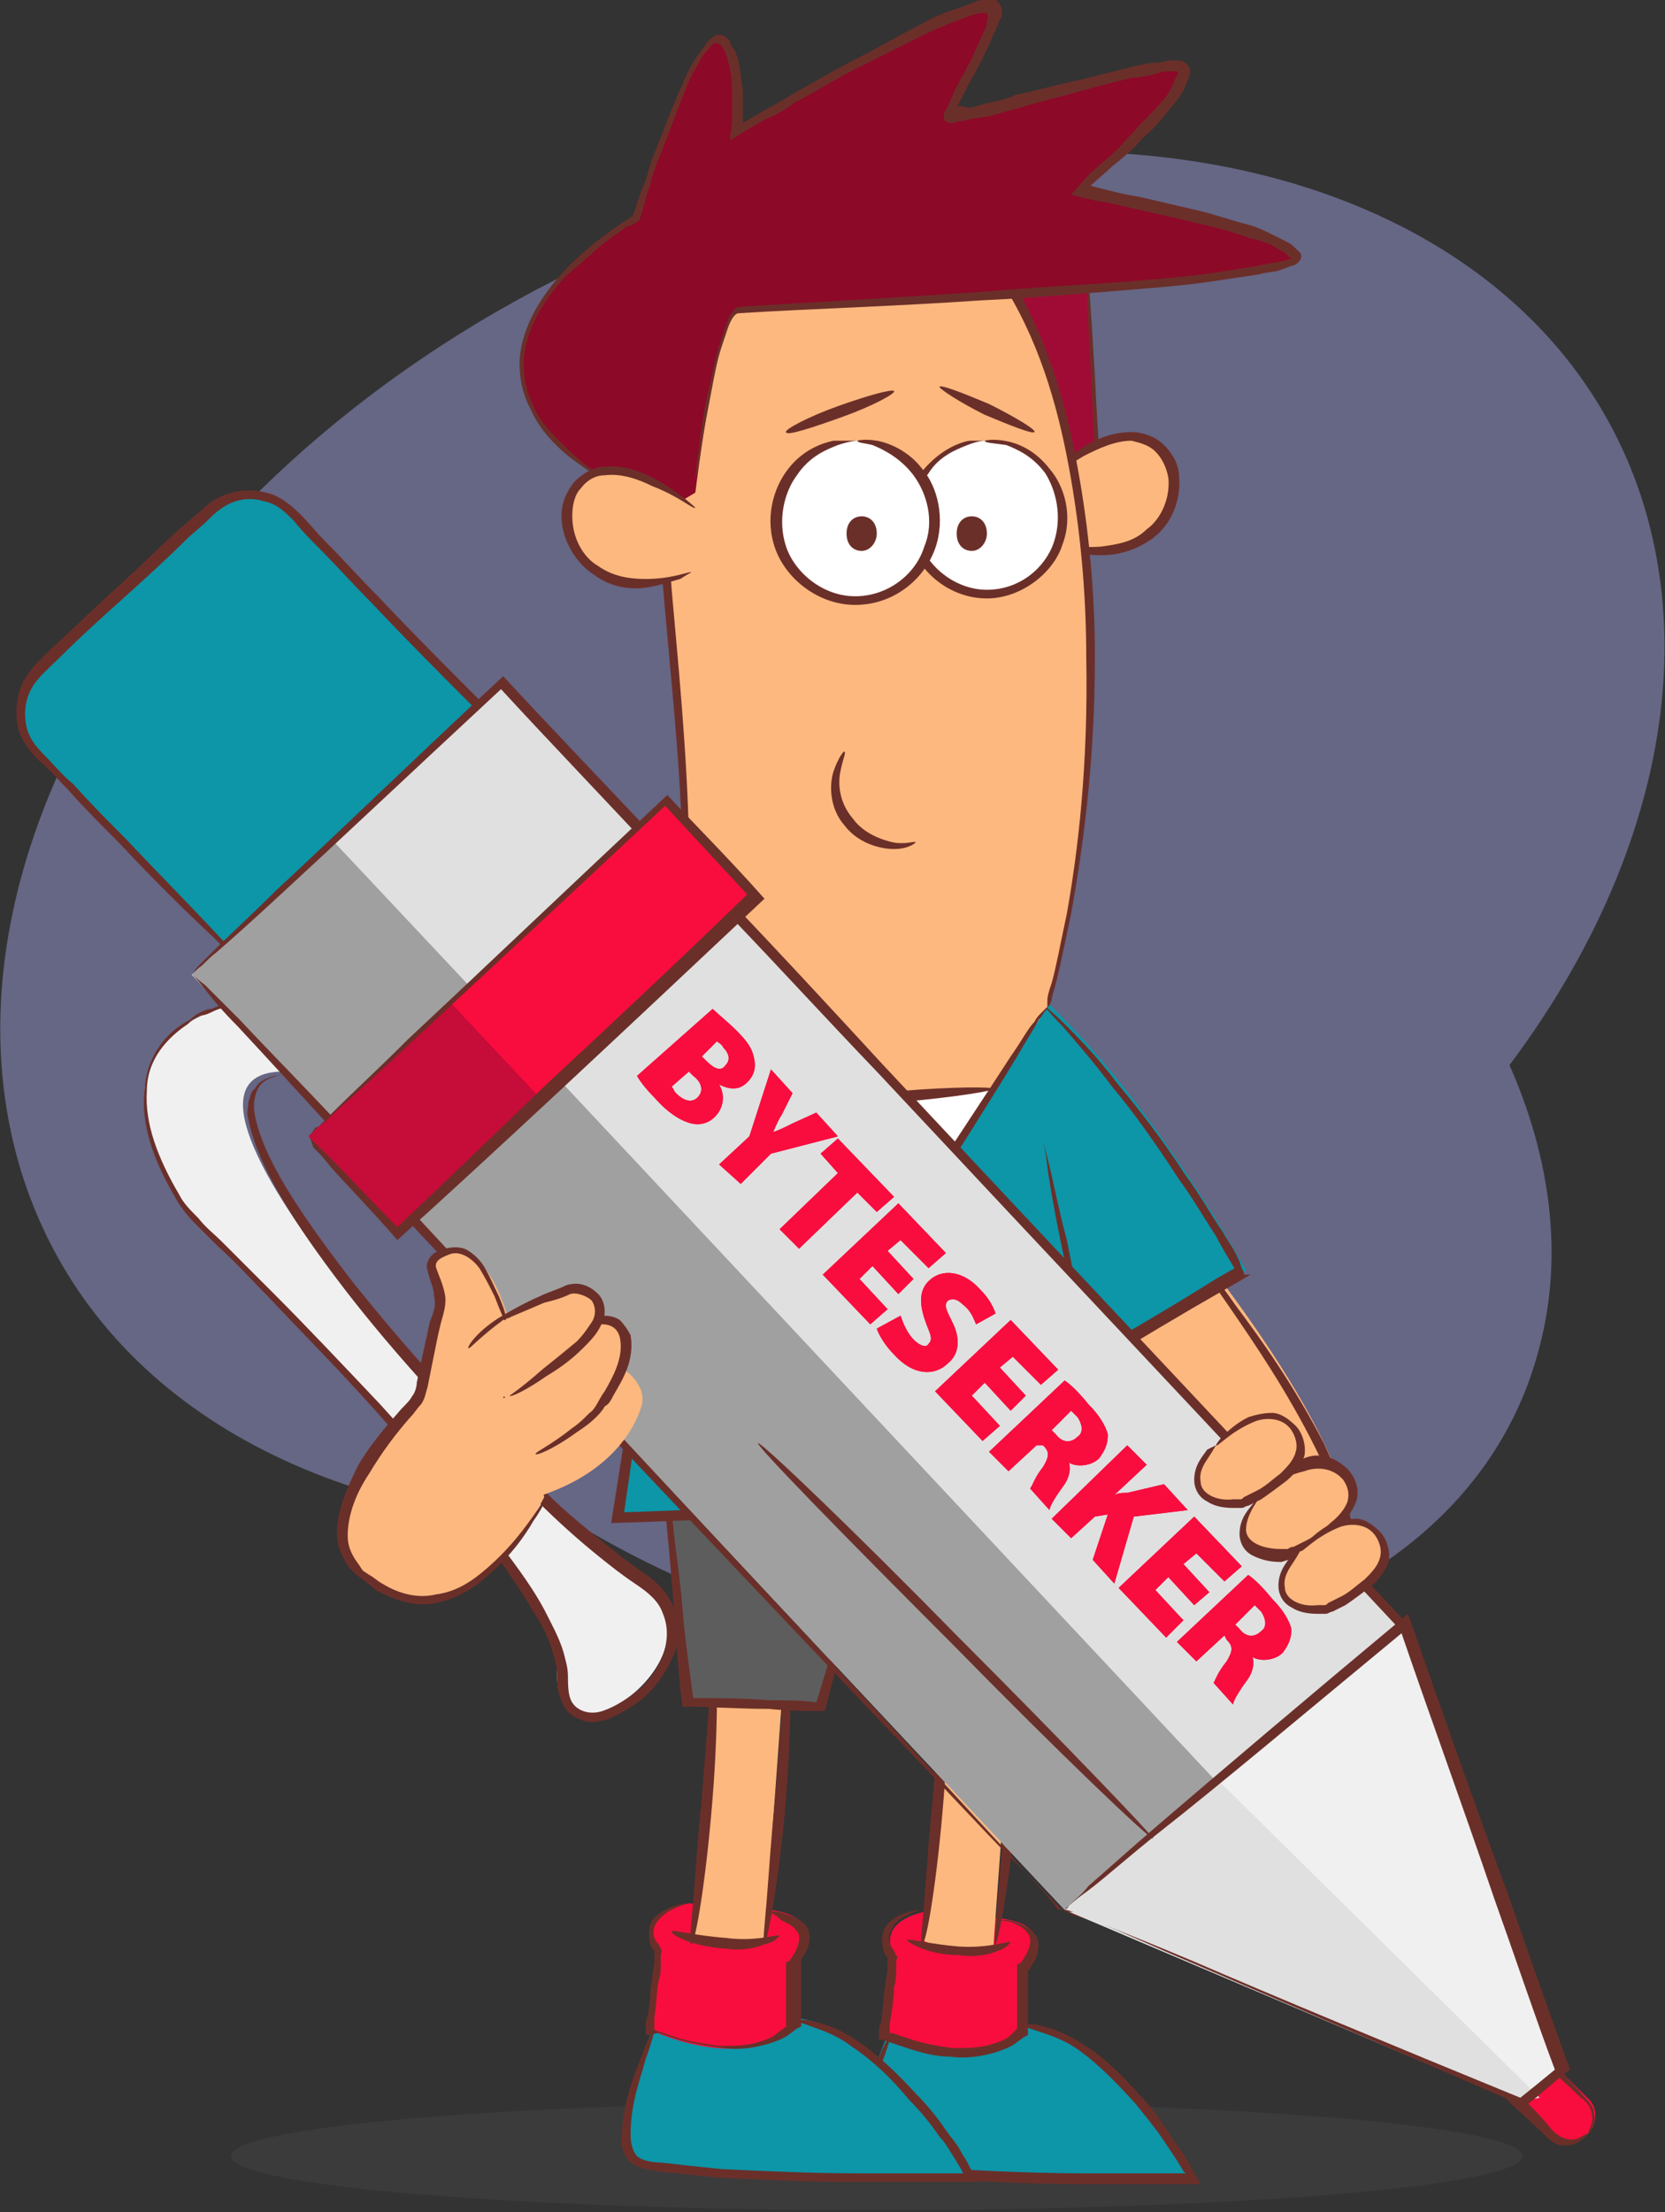 <svg version="1.1" id="Ñëîé_1" xmlns="http://www.w3.org/2000/svg" x="0" y="0" viewBox="0 0 77.1 102.4" xml:space="preserve"><rect x="0" y="0" width="77.1" height="102.4" fill="#333333" stroke="none"/><style>.st2{fill:#6b2f29}.st3{fill:#fcb87e}.st4{fill:#0c96a8}.st5{fill:#f90d3e}.st8{fill:#fff}.st10{fill:#e0e0e0}.st11{fill:#a0a0a0}.st12{fill:#f0f0f0}</style><path d="M70.5 99.8c0 1.4-13.4 2.5-29.9 2.5s-29.9-1.1-29.9-2.5 13.4-2.5 29.9-2.5 29.9 1.1 29.9 2.5z" opacity=".2" fill="#5d5d5d"/><path d="M76 23C71 7.8 50.1 2.5 29.5 11.2 8.8 19.9-3.9 39.3 1.1 54.6c3.3 10 13.3 15.6 25.7 16 2.7 1.6 5.6 3 8.8 4 16.6 5.4 32.6 0 35.7-12.3 1.1-4.2.5-8.7-1.4-13 6.3-8.4 8.8-18 6.1-26.3z" opacity=".4" fill="#b3b3ff"/><path class="st2" d="M51.7 60.6c.1-.1 1.3 1.4 2.3 3.4 1 2.1 1.3 3.9 1.2 3.9-.1 0-.6-1.7-1.6-3.7s-2-3.6-1.9-3.6z"/><path class="st3" d="M58.4 74.5s1.9 1 3.8-1.9c2.3-3.7-6.8-14.8-6.8-14.8l-4.1 1.8 7.1 14.9z"/><path class="st2" d="M58.4 74.5s.3.1.8.1 1.3-.3 1.9-.9c.3-.3.6-.8.9-1.2.2-.5.3-1 .2-1.6-.1-1.2-.6-2.5-1.3-3.9-1.3-2.6-2.8-4.8-3.9-6.4-1.1-1.6-1.8-2.6-1.8-2.6.1 0 .9.8 2 2.4 1.2 1.6 2.7 3.7 4.1 6.4.6 1.3 1.2 2.7 1.3 4 0 .7 0 1.3-.3 1.9-.3.5-.6.9-1 1.3-.7.7-1.6.9-2.2.9-.4-.2-.7-.4-.7-.4z"/><path class="st2" d="M56.4 75.2c0-.1.4.1 1 .1.6.1 1.4 0 2.1-.6.7-.6 1.1-1.3 1.3-1.9.2-.6.4-.9.5-.9.1 0 0 .4-.1 1-.2.6-.5 1.5-1.3 2.1-.8.7-1.8.7-2.5.6-.7-.1-1-.3-1-.4z"/><path class="st2" d="M55.1 67.5s-.3.2-.9.5c-.5.3-1.2.9-1.5 2-.1.5-.2 1.1-.2 1.8-.1.6.6 1.1 1.2 1 .3 0 .5-.2.6-.6 0-.2.1-.3.1-.5s0-.4.1-.7c.1-.2.2-.5.4-.6.1-.1.2-.1.3-.2.1 0 .1 0 .2-.1.1 0 .2 0 .3-.1.4.3.4.5.5.7.1.2.1.5.1.7 0 .5 0 1.1-.2 1.6-.1.3-.2.5-.4.7-.2.2-.5.4-.8.4h-.7c-.2.1-.3.2-.4.3-.2.3-.1.7.2.8.8.4 1.8.4 2.5.1.7-.3 1.2-.9 1.5-1.4.6-1 .7-1.7.8-1.7 0 0 0 .2-.1.5s-.2.8-.5 1.3-.7 1.2-1.5 1.6c-.8.4-1.9.4-2.9 0-.3-.1-.5-.3-.6-.6-.1-.3 0-.6.1-.8.1-.2.4-.4.6-.5.1-.1.3-.1.4-.1h.3c.3 0 .6-.4.7-.8.1-.4.2-.9.2-1.4 0-.2-.1-.4-.1-.6 0-.2-.2-.4-.2-.3h-.1c-.1 0-.1.1-.2.1.2.3.1.4.1.5-.1.2-.1.3-.1.5s0 .4-.1.7c-.1.4-.6.8-1 .9-.5.1-.9-.1-1.2-.4-.3-.3-.5-.7-.5-1.1 0-.7.1-1.3.3-1.9.3-1.2 1.2-1.8 1.8-2.1.6-.2.9-.2.9-.2z"/><path class="st4" d="M45.6 54.3l5.2 8.6 6.9-4.1s-4.1-7.5-9.1-12.3l-5.1 5.2 2.1 2.6z"/><path class="st2" d="M45.6 54.3s.2.2.4.6c.3.4.6 1 1.1 1.7.9 1.5 2.2 3.5 3.7 5.9 1.7-1 3.6-2.1 5.5-3.3l.7-.4.2-.1s0 .1-.1-.1c-.3-.5-.6-1-.8-1.4-.6-.9-1.1-1.8-1.7-2.6-1.1-1.7-2.1-3.1-3.1-4.3-.9-1.2-1.7-2.1-2.3-2.8-.6-.6-.9-1-.9-1s.4.3 1 .9c.6.6 1.5 1.5 2.4 2.7 1 1.2 2.1 2.6 3.2 4.3.6.8 1.1 1.7 1.7 2.6.3.5.6.9.8 1.4l.1.3.1.2v.1h.3l-.5.3-.7.4c-2.1 1.2-4.1 2.4-5.9 3.5-.8-1.3-1.5-2.6-2.2-3.7-.6-1.1-1.2-2-1.6-2.7-.4-.8-.8-1.4-1-1.8-.3-.4-.5-.6-.4-.7z"/><path class="st4" d="M41.1 94.2s-2.1 4.8-.9 5.7c1.2.9 15 .8 15 .8s-4-7.2-8.1-7l-6 .5z"/><path class="st2" d="M47.1 93.7h.8c.5.1 1.3.3 2.2.9.9.5 1.8 1.4 2.7 2.4.5.5.9 1.1 1.3 1.7.2.3.4.6.7 1l.3.5.2.4.3.5h-5.3c-2.2 0-4.4-.1-6.3-.2-1-.1-1.9-.2-2.7-.3-.4-.1-.9-.1-1.3-.5-.3-.4-.3-.8-.3-1.2.1-1.5.6-2.6.9-3.4.3-.8.5-1.2.6-1.1 0 0-.1.4-.4 1.2-.2.8-.7 1.9-.7 3.3 0 .3.1.7.3.9.2.2.6.3 1 .3.8.1 1.7.2 2.7.3 1.9.1 4 .2 6.3.2h4.5l-.1-.1-.3-.5-.6-.9c-.4-.6-.9-1.2-1.3-1.7-.9-1-1.7-1.8-2.5-2.4-.8-.6-1.5-.8-2.1-1l-.9-.3z"/><path class="st5" d="M42.8 88.5s-2.4.4-1.3 2.2l-.4 3.5s4.1 2 6.4-.2v-3c1.6-2-1.2-2.2-1.2-2.2l-3.5-.3z"/><path class="st3" d="M43.7 78.9l-1 10.9s1.8 1 3.3.3l.8-11-3.1-.2z"/><path class="st2" d="M46.3 88.9s.3-.1.8.1c.2.1.6.2.8.5.3.3.2.9 0 1.3-.1.1-.1.2-.2.3 0 .1-.1.1-.1.1v3l-.2.1-.4.3c-.3.2-.6.3-.9.4-.7.2-1.4.3-2.1.2-.7 0-1.4-.2-2-.4l-.9-.3-.3-.1h-.1v-.3c0-.2 0-.3.1-.5.1-.6.1-1.2.2-1.7 0-.3.1-.5.1-.8v-.5l-.1-.1c-.2-.4-.2-1 0-1.3.2-.3.5-.5.8-.6.5-.2.8-.2.8-.2s-.3.1-.7.3c-.2.1-.5.3-.6.6-.2.3-.2.6.1 1l.1.2c.1.1 0 .2 0 .3v.4c0 .2 0 .5-.1.8 0 .5-.1 1.1-.2 1.7v.4h.1l.9.3c.6.2 1.2.3 1.9.4.7 0 1.3 0 1.9-.2.3-.1.6-.2.8-.4l.3-.3V91c0-.1 0-.1.1-.1l.1-.1c.1-.1.1-.2.2-.3.2-.4.3-.7.1-1-.2-.3-.5-.4-.7-.5-.3-.1-.6-.1-.6-.1z"/><path class="st2" d="M42.7 90c-.1 0 0-.8.1-2s.2-2.9.4-4.8c.3-3.7.5-6.8.6-6.8.1 0 .2 3.1-.1 6.8-.3 3.8-.8 6.8-1 6.8zm3.4 0c-.1 0 0-.8.1-2s.2-2.9.4-4.8c.3-3.7.5-6.8.6-6.8.1 0 .2 3.1-.1 6.8-.3 3.8-.9 6.8-1 6.8z"/><path class="st2" d="M46.8 89.9s-.2.3-.6.4c-.4.2-1.1.3-1.8.2-1.4 0-2.4-.6-2.4-.7 0-.1 1.1.2 2.4.3 1.4.1 2.4-.3 2.4-.2z"/><path class="st4" d="M30.2 94s-2.2 4.9-.9 5.9c1.3 1 15.6.8 15.6.8s-4.2-7.4-8.5-7.3l-6.2.6z"/><path class="st2" d="M36.4 93.5h.9c.6.1 1.4.3 2.3.9.9.6 1.8 1.4 2.8 2.5.5.5 1 1.1 1.4 1.7.2.3.5.6.7 1 .1.2.2.3.3.5l.2.4.3.5h-5.5c-2.3 0-4.5-.1-6.5-.2-1-.1-2-.2-2.9-.3-.4-.1-.9-.1-1.3-.5-.3-.4-.4-.9-.3-1.3.1-1.6.6-2.7.9-3.5.3-.8.5-1.2.6-1.2 0 0-.1.5-.4 1.3-.2.8-.7 2-.7 3.5 0 .4.1.8.3 1 .2.2.7.3 1.1.3.9.1 1.8.2 2.8.3 2 .1 4.2.2 6.5.2h4.7l-.1-.2-.3-.5c-.2-.3-.4-.7-.7-1-.4-.6-.9-1.2-1.4-1.7-.9-1.1-1.8-1.9-2.7-2.5-.8-.6-1.6-.8-2.1-1-.6-.2-.9-.2-.9-.2z"/><path class="st5" d="M31.9 88.1s-2.5.5-1.4 2.2l-.3 3.7s4.2 2 6.6-.2v-3.1c1.7-2.1-1.2-2.3-1.2-2.3l-3.7-.3z"/><path class="st3" d="M33.1 78.6l-1 10.9s1.8 1 3.3.3l.8-11-3.1-.2z"/><path class="st2" d="M35.6 88.5s.3-.1.8.1c.3.1.6.2.9.5.3.4.2.9 0 1.3-.1.1-.1.2-.2.3v3.1l-.2.1-.4.3c-.3.2-.6.3-.9.4-.7.2-1.4.3-2.1.2-.7-.1-1.4-.2-2.1-.4l-.9-.3-.5.1s-.1 0-.1-.1v-.3c0-.2 0-.3.1-.5.1-.6.1-1.2.2-1.7 0-.3.1-.5.1-.8v-.5l-.1-.1c-.2-.4-.2-1 0-1.3.2-.3.6-.5.8-.6.5-.2.8-.2.8-.2s-.3.1-.7.3c-.2.1-.5.3-.7.6-.2.3-.2.7.1 1l.1.2c.1.1 0 .2 0 .3v.4c0 .3 0 .5-.1.8-.1.5-.1 1.1-.2 1.7v.5s-.1 0 .1.1l.9.3c.6.2 1.3.3 2 .4.7 0 1.3 0 1.9-.2.3-.1.6-.2.8-.4l.4-.3v-2.9c0-.1 0-.1.1-.1l.1-.1c.1-.1.1-.2.2-.3.2-.4.3-.8.1-1-.2-.3-.5-.4-.7-.5-.3-.3-.6-.4-.6-.4z"/><path class="st2" d="M32 90c-.1 0 0-.8.1-2s.2-2.9.4-4.8c.3-3.7.5-6.8.6-6.8.1 0 .2 3.1-.1 6.8-.3 3.8-.8 6.8-1 6.8zm3.4 0c-.1 0 0-.8.1-2s.2-2.9.4-4.8c.3-3.7.5-6.8.6-6.8.1 0 .2 3.1-.1 6.8-.3 3.8-.9 6.8-1 6.8z"/><path class="st2" d="M36.1 89.6s-.2.3-.7.4c-.5.2-1.1.3-1.8.2-1.5-.1-2.5-.6-2.5-.8 0-.1 1.1.2 2.5.3 1.4.2 2.5-.2 2.5-.1zm13.6-21.3c.1 0 0 1.2-.2 3.1-.1.9-.2 2.1-.3 3.3-.1 1.3-.2 2.8-.4 4.3h-.6c-2.1.1-4 .2-5.7.2v-2.5c0-.7 0-1.2.1-1.7 0-1 .1-1.5.1-1.5s.1.5.1 1.5c0 .9.1 2.2.1 3.7 1.5-.1 3.3-.2 5.2-.3h.2c.2-1.4.3-2.7.4-3.9.2-1.3.3-2.4.4-3.3.4-1.8.5-2.9.6-2.9z"/><path fill="#5d5d5d" d="M30.7 67.7l1.1 11.1 6.2.1 1.5-5.3 6.9-1z"/><path class="st2" d="M46.4 72.6s-.7.2-1.9.4-2.8.5-4.8.8c-.5 1.6-1 3.4-1.5 5.4-.8 0-1.7 0-2.6-.1-1.4 0-2.7-.1-4-.1-.2-1.7-.3-3.2-.4-4.6-.1-1.3-.2-2.5-.3-3.5-.1-1-.1-1.8-.2-2.3v-.8s.1.3.2.8.2 1.3.3 2.3c.1 1 .3 2.2.4 3.5.1 1.3.3 2.7.5 4.2 1.1 0 2.3 0 3.5.1.8 0 1.5 0 2.2.1.6-1.9 1.1-3.7 1.6-5.2 1.1-.1 2.1-.3 2.9-.4.8-.1 1.6-.2 2.2-.3 1.2-.3 1.9-.3 1.9-.3z"/><path class="st4" d="M48.4 52.7l3.3 16.6-23.1.9 2.8-18.8z"/><path class="st2" d="M31.4 51.4v.4c0 .2-.1.6-.1 1-.1.9-.3 2.2-.5 3.9-.5 3.3-1.1 7.9-1.9 13.3 3.2-.1 6.6-.3 10.2-.4 4.4-.2 8.6-.3 12.3-.5-.9-4.8-1.7-8.9-2.3-11.7-.3-1.5-.5-2.6-.6-3.4-.1-.8-.2-1.2-.2-1.2l.3 1.2c.2.8.4 1.9.8 3.4.6 3 1.5 7.2 2.6 12.2-3.9.2-8.3.3-12.9.5-3.8.1-7.4.3-10.8.4.9-5.6 1.6-10.4 2.1-13.8.3-1.7.5-3 .6-3.9.1-.4.1-.8.2-1 .2-.3.2-.4.2-.4z"/><path class="st2" d="M31 46.9s-.3.4-.9 1c-.6.6-1.4 1.5-2.4 2.7-1 1.2-2.1 2.6-3.2 4.2-.6.8-1.2 1.7-1.8 2.6-.3.5-.6.9-.9 1.4-.3 0 .5.4 1 .6 2 1.2 3.8 2.3 5.5 3.3 1.5-2.4 2.8-4.5 3.7-5.9.5-.7.9-1.3 1.1-1.7.3-.4.4-.6.4-.6s-.1.2-.3.7c-.2.4-.6 1-1 1.8s-1 1.7-1.6 2.7c-.7 1.1-1.4 2.3-2.2 3.7-1.8-1.1-3.8-2.2-5.9-3.5l-.7-.4-.4-.5-.2-.1s.1-.1.1-.2l.2-.3c.3-.5.6-.9.9-1.4.6-.9 1.2-1.8 1.8-2.6 1.2-1.6 2.3-3 3.3-4.1 1-1.1 1.9-2 2.5-2.6.6-.5 1-.8 1-.8z"/><path fill="#a00b36" d="M50.1 8.6l.8 14.6L48 23 42.8 9.8z"/><path class="st2" d="M50.1 8.6s-.2.1-.5.1c-.3.1-.8.2-1.4.3-1.2.2-2.9.6-5 1 1.2 3 2.8 6.9 4.5 11.1.2.6.5 1.2.7 1.7.9.1 1.7.1 2.4.2-.2-4.1-.4-7.7-.5-10.2 0-1.3-.1-2.4-.1-3.1-.1-.7-.1-1.1-.1-1.1s.1.4.1 1.1c.1.7.1 1.8.2 3.1s.2 2.9.3 4.6c.1 1.9.2 3.9.4 6.1-1.1-.1-2.1-.2-3.3-.2-.2-.6-.5-1.3-.8-2-1.7-4.4-3.3-8.4-4.5-11.6 2.3-.4 4.2-.7 5.5-.9.6-.1 1.1-.2 1.5-.2.4 0 .6-.1.6 0z"/><path class="st3" d="M48.4 22.3c7.3-6.8 8.5 5.2.4 2.9l-.4-2.9z"/><path class="st2" d="M48.8 25.2c0-.1.9.2 2.2.1.7-.1 1.5-.2 2.1-.8.7-.5 1.1-1.5 1-2.4-.1-.5-.3-.9-.6-1.2-.3-.3-.7-.4-1.1-.5-.8 0-1.6.4-2.2.7-1.2.7-1.8 1.3-1.9 1.2 0 0 .5-.7 1.7-1.5.6-.4 1.4-.8 2.4-.8.5 0 1.1.2 1.5.6.4.4.7.9.7 1.5.1 1.1-.4 2.2-1.2 2.8-.8.6-1.7.8-2.4.8s-1.3-.1-1.6-.2l-.6-.3z"/><path class="st3" d="M48.5 46.6c4.5-15.8 2-41.8-12.1-37.7-11 3.2-2.6 23.8-5.1 38.1l11.8 8.1 5.4-8.5z"/><path class="st8" d="M41 50.5l5-.1-2 3.3z"/><path class="st2" d="M48.5 46.6s0 .1-.1.2-.1.2-.3.4c-.2.4-.6 1-1 1.7-.9 1.5-2.3 3.7-4 6.4-2.1-1.4-4.6-3.1-7.3-5-1.4-.9-2.8-1.9-4.3-2.9l-.3-.2s-.1 0-.1-.1v-.4l.1-.7c.1-.4.1-.9.2-1.4.1-.9.1-1.9.2-2.8.1-3.9-.3-8-.7-12.4-.2-2.2-.4-4.4-.5-6.7-.1-2.3-.1-4.6.3-7 .3-1.9 1-3.8 2.4-5.2.7-.7 1.5-1.2 2.4-1.6.4-.2.9-.3 1.3-.4.5-.1.9-.2 1.4-.2 1.8-.2 3.8.1 5.3 1.1s2.7 2.3 3.5 3.8c1.7 2.9 2.5 6.1 3 9 .5 2.9.7 5.7.7 8.2 0 5.1-.6 9.1-1.1 11.9-.3 1.4-.5 2.4-.7 3.2-.1.4-.2.6-.2.8-.1.2-.1.3-.2.3v-.3c0-.2.1-.5.2-.8.2-.7.4-1.8.7-3.2.5-2.8 1-6.8.9-11.9 0-2.5-.2-5.3-.7-8.2-.5-2.9-1.3-6-3-8.8-.8-1.4-1.9-2.7-3.4-3.6-1.4-.9-3.2-1.2-5-1-.4 0-.9.1-1.3.2s-.9.3-1.3.4c-.8.4-1.6.8-2.2 1.5-1.3 1.3-1.9 3.1-2.3 5-.4 2.3-.4 4.6-.3 6.9.1 2.3.3 4.5.5 6.7.4 4.4.7 8.5.6 12.4 0 1-.1 1.9-.2 2.9-.1.5-.1.9-.2 1.4l-.1.7v.1l.2.2c1.5 1 2.9 2 4.2 2.9 2.6 1.8 5 3.5 7 4.9 1.7-2.6 3.1-4.7 4-6.1.5-.7.8-1.3 1.1-1.6.1-.2.2-.3.3-.4l.3-.3z"/><path d="M30.7 23.7c-13.8-6.3-1.3-13.6-1.3-13.6s2.8-9.3 4-8.3c1.1 1 .7 4.3.7 4.3S44.7-.3 46 .2c.8.4-2 4.5-2 5 0 .6 10.3-2.9 10.8-2.2.6 1-4.8 5.8-4.8 5.8s9.4 1.8 10.1 3.1c.7 1.3-25.8 2.4-25.8 2.4-1.1 0-2.1 8.5-2.1 8.5l-1.5.9z" fill="#8c0928"/><path class="st2" d="M32.2 22.8v-.6c0-.4.1-1 .2-1.7.1-.8.2-1.7.5-2.8.1-.5.2-1.1.4-1.7l.3-.9c.1-.2.1-.3.2-.5.1-.1.2-.4.5-.4 3.1-.2 6.9-.4 11.3-.7 2.2-.2 4.5-.3 7-.5 1.2-.1 2.5-.2 3.8-.4.6-.1 1.3-.2 1.9-.3.3-.1.6-.1 1-.2.2 0 .3-.1.4-.1h.1l-.1-.1-.2-.2c-.2-.1-.4-.2-.5-.3-.4-.2-.8-.3-1.2-.4-.8-.3-1.6-.5-2.5-.7-.8-.2-1.7-.4-2.6-.6-.4-.1-.9-.2-1.3-.3-.6-.1-1.2-.2-1.8-.4l.9-1 .7-.6c.5-.4.9-.9 1.3-1.3.4-.5.9-.9 1.3-1.4.2-.2.4-.5.5-.8.1-.1.1-.3.2-.4.1-.1 0-.3 0-.2h-.3c-.2 0-.4 0-.6.1-.4.1-.8.2-1.2.2-.8.2-1.6.4-2.3.6-1 .3-2 .5-2.9.8-.5.1-1 .3-1.5.4l-.7.1-.4.1c-.2 0-.2 0-.5.1-.2 0-.4-.1-.4-.3 0-.1 0-.2.1-.3l.1-.2c.1-.2.2-.5.3-.7.2-.4.5-.9.7-1.3.2-.4.4-.9.6-1.3.1-.2.2-.4.2-.6.1-.2 0-.4 0-.4-.1 0-.4 0-.7.1-.3.1-.5.2-.8.3-.5.2-1 .4-1.6.7l-3 1.5c-1 .5-1.9 1.1-2.9 1.6-.2.2-.7.5-1.2.7-.6.3-1.2.7-1.7 1 0-.3.1-.6.1-.9V4.2c0-.6-.1-1.2-.3-1.7 0-.1-.1-.2-.2-.4l-.2-.1h-.1c-.1 0-.3.3-.5.5-.3.5-.6 1-.8 1.5-.4 1-.8 2.1-1.2 3.1-.2.5-.4 1-.5 1.5-.2.5-.3 1.1-.5 1.6l-.3.2-.3.1-.4.3c-.3.2-.6.4-.8.6-.5.4-1 .9-1.5 1.3-.9.9-1.6 2-1.9 3.1-.3 1.1-.1 2.2.3 3 .4.9 1.1 1.5 1.7 2.1 1.2 1.1 2.3 1.7 3.1 2.1.4.2.7.3.9.4.2.1.3.2.3.2s-.1 0-.3-.1c-.2-.1-.5-.2-.9-.4-.8-.4-1.9-1-3.2-2-.6-.5-1.3-1.2-1.7-2.1-.5-.9-.7-2.1-.4-3.2.6-2.3 2.7-4.3 5.1-5.8.2-.5.3-1 .5-1.4.2-.5.3-1 .5-1.5.4-1 .8-2.1 1.3-3.2.2-.5.5-1.1.9-1.6.1-.1.2-.3.3-.4.1-.1.3-.3.5-.3.1 0 .3.1.3.1l.2.2c0 .1.1.3.2.4.3.6.3 1.3.4 1.9v1.5c.8-.5 1.6-.9 2.4-1.4.9-.5 1.9-1.1 2.9-1.6s2-1.1 3-1.6c.5-.3 1-.5 1.6-.7.3-.1.6-.2.8-.3.3-.1.6-.2 1-.1.2.1.3.4.3.5 0 .2 0 .3-.1.4-.1.3-.2.5-.3.7-.2.5-.4.9-.6 1.3-.2.4-.5.9-.7 1.3l-.3.6-.1.1h.2l.4.1.7-.2c.5-.1 1-.2 1.4-.4 1-.2 2-.5 3-.7l2.4-.6c.4-.1.8-.2 1.2-.2.2 0 .4-.1.6-.1h.3c.1 0 .3 0 .5.2.2.3.1.5 0 .7-.1.2-.1.3-.2.5-.2.3-.4.6-.6.8-.4.5-.8 1-1.3 1.4-.4.5-.9.9-1.4 1.3-.3.3-.7.6-1 .9.8.2 1.5.4 2.2.5.9.2 1.7.4 2.6.6.9.2 1.7.5 2.5.7.4.1.8.3 1.2.5l.6.3c.2.1.3.2.6.5.2.3-.2.6-.4.6-.2.1-.3.1-.5.2-.3.1-.7.1-1 .2-.7.1-1.3.2-2 .3-1.3.2-2.6.3-3.8.4-2.5.2-4.8.4-7 .5-4.4.3-8.2.4-11.3.6-.2 0-.4.4-.5.7l-.3.9c-.2.6-.3 1.2-.4 1.7-.2 1.1-.4 2-.5 2.7-.1.8-.2 1.3-.3 1.7v.6z"/><path class="st3" d="M32.2 23.6c-8-6.1-7.9 6-.2 2.9l.2-2.9z"/><path class="st2" d="M32 26.5s-.2.1-.5.3c-.4.1-.9.3-1.6.4-.7.1-1.6 0-2.4-.6-.8-.5-1.5-1.6-1.5-2.7 0-.6.2-1.1.6-1.6.4-.4.9-.7 1.4-.7 1-.1 1.8.3 2.4.6 1.2.7 1.8 1.3 1.8 1.3-.1.1-.7-.5-2-1-.6-.3-1.4-.6-2.2-.5-.4 0-.8.2-1.1.6-.3.3-.4.8-.4 1.3 0 1 .5 1.9 1.2 2.3.7.5 1.5.6 2.2.6 1.3 0 2.1-.4 2.1-.3zM42.4 39s-.3.3-1 .3-1.7-.3-2.3-1.1c-.7-.8-.7-1.9-.5-2.5.2-.6.5-1 .5-.9.1 0-.1.4-.2 1s0 1.4.6 2.1c.5.7 1.4 1 1.9 1.1.6.1 1-.1 1 0zM46 50.4c0 .1-1.9.4-4.2.6-2.3.2-4.2.2-4.3.1 0-.1 1.9-.4 4.2-.6 2.4-.2 4.3-.2 4.3-.1z"/><path class="st8" d="M45.6 20.4c-2 0-3.5 1.6-3.5 3.5 0 2 1.6 3.5 3.5 3.5 2 0 3.5-1.6 3.5-3.5s-1.6-3.5-3.5-3.5z"/><path class="st2" d="M45.6 20.4s.3-.1.9 0c.6.1 1.4.4 2.1 1.3.7.8 1.1 2.2.6 3.5-.4 1.3-1.9 2.5-3.5 2.5-1.7 0-3.1-1.2-3.5-2.5-.5-1.4-.1-2.7.6-3.5.7-.8 1.5-1.2 2.1-1.3h.7s-.3 0-.8.2-1.3.5-1.8 1.3c-.6.8-.9 2-.4 3.2.4 1.2 1.7 2.2 3.1 2.2 1.5 0 2.7-1 3.1-2.2.4-1.2.1-2.4-.4-3.2-.6-.8-1.3-1.1-1.8-1.3-.7-.1-1-.1-1-.2z"/><path class="st8" d="M39.7 20.4c-2 0-3.7 1.6-3.7 3.7s1.6 3.7 3.7 3.7c2 0 3.7-1.6 3.7-3.7s-1.7-3.7-3.7-3.7z"/><path class="st2" d="M39.7 20.4s.3-.1.9 0c.6.1 1.5.5 2.1 1.3.7.8 1.1 2.3.6 3.7-.5 1.4-1.9 2.6-3.7 2.6-1.7 0-3.2-1.2-3.7-2.6-.5-1.4-.1-2.8.6-3.7.7-.9 1.6-1.2 2.1-1.3h1.1s-.3 0-.9.2c-.5.2-1.3.5-1.9 1.4-.6.8-.9 2.1-.5 3.3.4 1.2 1.7 2.3 3.2 2.3 1.5 0 2.8-1 3.2-2.3.5-1.2.1-2.5-.5-3.3-.6-.8-1.4-1.2-1.9-1.4-.4-.1-.7-.1-.7-.2z"/><path class="st2" d="M40.6 24.7c0 .4-.3.8-.7.8s-.7-.3-.7-.8.3-.8.7-.8.7.3.7.8zm5.1 0c0 .4-.3.8-.7.8s-.7-.3-.7-.8.3-.8.7-.8.7.3.7.8zm-4.3-6.6c.1.1-1 .7-2.4 1.2s-2.6.9-2.6.7c-.1-.1 1-.7 2.4-1.2s2.5-.8 2.6-.7zm2.1-.2c.1-.1 1.1.3 2.3.8 1.2.6 2.2 1.2 2.1 1.3-.1.1-1.1-.3-2.3-.8-1.2-.6-2.1-1.2-2.1-1.3z"/><path class="st10" d="M49.3 88.4L19 56.1l15-14 31.1 33.1L68.8 94z"/><path class="st11" d="M49.3 88.4L19 56.1l7.1-5.9 31.1 33.2L68.8 94z"/><path class="st2" d="M49.3 88.4s.1 0 .3.1c.2.1.6.1 1 .3.9.2 2.2.6 3.9 1.1 3.3.9 8.1 2.3 14 3.9-1.1-5.3-2.3-11.5-3.7-18.4-7.2-7.7-15.5-16.5-24.2-25.8-2.3-2.4-4.5-4.8-6.7-7.1-5.2 4.8-10.1 9.4-14.7 13.7 8.8 9.5 16.3 17.5 21.6 23.2 2.7 2.9 4.7 5.1 6.2 6.7.7.8 1.3 1.4 1.6 1.8.2.2.3.4.4.5h.3s-.1 0-.2-.1l-.4-.4c-.4-.4-.9-1-1.7-1.7-1.5-1.5-3.6-3.8-6.3-6.6-5.4-5.7-13.1-13.8-22.1-23.4 4.8-4.5 9.9-9.3 15.3-14.4 2.3 2.4 4.6 4.9 7 7.5 8.8 9.4 17.1 18.2 24.3 25.9 1.4 7.2 2.7 13.6 3.7 19.1-6-1.9-11-3.3-14.4-4.3-1.7-.5-3-.9-3.9-1.1-.4-.1-.8-.2-1-.3-.2-.1-.3-.2-.3-.2z"/><path class="st12" d="M13.2 49.6c-8-.1 10.9 20.1 16.1 23.3 5.2 3.2-3.6 9.6-3.5 4.6.2-5-16.6-20.5-17.4-21.7-.8-1.3-4.9-8.1 3.4-9.5l1.4 3.3z"/><path class="st2" d="M11.7 46.3s-.3.1-.8.2c-.3.1-.6.1-1 .3-.2.1-.4.2-.6.2-.2.1-.4.2-.6.4-.9.6-1.9 1.6-1.9 3.1-.1 1.5.5 3.1 1.5 4.8.2.4.5.7.9 1.1.3.4.7.7 1.1 1.1l2.3 2.3c1.6 1.6 3.2 3.3 5 5.2 1.7 1.9 3.5 3.8 5.2 6 .8 1.1 1.7 2.2 2.4 3.5.3.6.7 1.3.9 2 .1.4.2.7.2 1.1 0 .3 0 .7.1 1 .2.6.9.8 1.5.6.6-.2 1.2-.6 1.7-1 1-.9 1.6-2.3 1.1-3.5-.2-.6-.7-1-1.3-1.4-.6-.4-1.1-.8-1.6-1.2-1-.8-2-1.7-2.9-2.6-3.6-3.5-6.7-6.9-9-9.9s-4-5.7-4.4-7.8c-.1-.3 0-.5 0-.8.1-.2.1-.5.3-.6.2-.4.6-.5.9-.6.6-.1.9-.1.9-.1s-.3 0-.8.1c-.3.1-.6.2-.8.5-.2.3-.3.8-.2 1.3.4 2.1 2.2 4.7 4.5 7.7 2.4 3 5.4 6.4 9 9.8.9.9 1.9 1.7 2.9 2.5.5.4 1 .8 1.6 1.2.6.4 1.1.9 1.4 1.6.3.7.3 1.5 0 2.2-.3.7-.7 1.3-1.2 1.8s-1.2.9-1.9 1.2c-.4.1-.8.2-1.2 0-.4-.1-.8-.5-.9-.9-.2-.4-.2-.8-.2-1.2 0-.3-.1-.7-.2-1-.2-.7-.5-1.3-.9-1.9-.7-1.2-1.5-2.3-2.3-3.4-1.7-2.2-3.4-4.1-5.1-6-1.7-1.9-3.4-3.6-4.9-5.2-.8-.8-1.5-1.6-2.3-2.3L9 56.6c-.3-.3-.7-.8-.9-1.2-1-1.7-1.6-3.4-1.4-5 .1-1.6 1.1-2.7 2.1-3.2 0 0 .2-.2.4-.3.2-.1.4-.2.6-.2.4-.2.7-.2 1-.3.6-.1.9-.1.9-.1z"/><path class="st5" d="M73.5 98.8c-.5.5-1.2.5-1.7 0l-2.5-2.5c-.5-.5-.5-1.2 0-1.7s1.2-.5 1.7 0l2.5 2.5c.5.4.5 1.2 0 1.7z"/><path class="st2" d="M73.5 98.8s.1-.2.2-.5 0-.9-.5-1.2c-.5-.5-1.1-1-1.7-1.6L71 95c-.2-.2-.3-.3-.5-.4-.2-.1-.4-.1-.6-.1-.1 0-.2 0-.3.1 0 0-.1 0-.1.1h-.1l-.2-.2.2.2v.1l-.1.1c0 .1-.1.2-.1.3 0 .2 0 .4.1.6.1.2.2.3.4.5l.5.5c.6.6 1.2 1.2 1.6 1.7.4.5.9.6 1.2.5.3-.1.5-.3.5-.2 0 0-.1.2-.5.4-.2.1-.4.1-.7.1-.3 0-.6-.3-.8-.5-.5-.5-1.1-1-1.7-1.6l-.5-.5c-.1-.2-.4-.3-.5-.6-.1-.3-.2-.6-.1-.9 0-.1.1-.3.1-.4 0-.1.1-.1.1-.2 0 0 0-.1.1-.1l.2.2-.2-.2s.1 0 .1-.1c.1 0 .1-.1.2-.1.1-.1.3-.1.4-.1.3 0 .6 0 .9.1.3.1.5.4.6.5l.5.5c.6.6 1.2 1.2 1.6 1.7.2.2.5.5.5.8.1.3 0 .5-.1.7 0 .2-.2.3-.2.3z"/><path class="st12" d="M49.3 88.4l21.2 9 1.8-1.5-7.2-20.7z"/><path class="st10" d="M56.3 82.3l15 14.8-1 .2-21-8.9z"/><path class="st2" d="M49.3 88.4l.3-.3c.2-.2.5-.4.8-.8.7-.6 1.8-1.6 3.2-2.8 2.8-2.4 6.8-5.8 11.6-9.8 1.4 4 2.9 8.3 4.6 12.9 1 2.9 2 5.7 2.9 8.2-.8.6-1.4 1.2-2.1 1.7-6.2-2.7-11.6-5-15.3-6.6-1.9-.8-3.4-1.5-4.4-1.9-.5-.2-.9-.4-1.2-.5-.3 0-.4 0-.4-.1 0 0 .1 0 .4.1.3.1.7.3 1.2.5 1 .4 2.5 1 4.4 1.8 3.7 1.6 9 3.8 15.1 6.3.5-.4 1-.8 1.6-1.3-.9-2.4-1.8-5.1-2.8-7.9-1.5-4.4-3-8.5-4.3-12.3-4.6 3.8-8.4 7-11.2 9.2-1.4 1.1-2.5 2.1-3.3 2.7-.4.3-.7.5-.9.7-.1.2-.2.2-.2.2z"/><path class="st4" d="M18.5 52.1L1.7 34.9c-1-1.1-1-2.8.1-3.9l7.9-7.4c1.1-1 2.8-1 3.9.1L30.3 41 18.5 52.1z"/><path class="st2" d="M18.5 52.1l.2-.2.6-.6 2.3-2.3c2-1.9 4.9-4.7 8.4-8-2.4-2.5-5.2-5.3-8.1-8.3-1.5-1.5-3.1-3.1-4.7-4.8-.8-.8-1.6-1.7-2.4-2.5-.4-.4-.8-.8-1.2-1.3-.4-.4-.8-.8-1.4-.9-.6-.2-1.3-.1-1.9.3-.3.2-.5.4-.8.7l-.8.7c-1 1-2 1.9-3 2.8-1 .9-2 1.8-2.9 2.7-.5.5-1 .9-1.3 1.4-.3.5-.4 1.1-.3 1.7.1.6.4 1 .9 1.5.4.4.8.9 1.3 1.3.8.9 1.6 1.7 2.4 2.5 1.5 1.6 3 3.1 4.3 4.5 2.6 2.7 4.7 4.9 6.2 6.5.7.8 1.3 1.4 1.7 1.8.3.2.5.5.5.5l-.6-.6-1.7-1.7c-1.5-1.5-3.6-3.7-6.3-6.4C8.5 42.1 7 40.6 5.5 39c-.8-.8-1.6-1.6-2.4-2.5-.4-.4-.8-.9-1.3-1.3-.4-.4-.9-1-1-1.7-.1-.7 0-1.4.3-2 .2-.3.4-.6.6-.8l.7-.7c1-.9 1.9-1.8 2.9-2.7 1-.9 2-1.9 3-2.8l.8-.7c.3-.2.5-.5.9-.7.7-.4 1.5-.5 2.3-.3.6.1 1.2.6 1.6 1 .4.4.8.9 1.2 1.3.8.8 1.6 1.7 2.4 2.5 1.6 1.7 3.2 3.3 4.7 4.8 3 3.2 5.9 6.1 8.4 8.6-3.7 3.4-6.7 6.2-8.8 8.2-1 .9-1.9 1.7-2.4 2.2-.3.2-.5.4-.6.6-.2 0-.3.1-.3.1z"/><path transform="rotate(-43.189 19.996 42.503)" class="st10" d="M10.1 36.8h19.7v11.4H10.1z"/><path class="st11" d="M8.9 45.1l7.8 8.3 6.5-6.2-7.8-8.3z"/><path class="st2" d="M8.9 45.1s.1-.1.2-.3l.8-.8c.7-.7 1.7-1.6 2.9-2.8 2.6-2.4 6.2-5.9 10.5-9.9 2.5 2.7 5.3 5.6 8.2 8.7-5.6 5.2-10.7 10-14.7 13.8-2.4-2.6-4.4-4.8-5.8-6.3-.7-.7-1.2-1.3-1.5-1.7-.4-.5-.6-.7-.6-.7s.2.2.6.5l1.6 1.6c1.3 1.4 3.3 3.4 5.6 5.9 3.8-3.6 8.7-8.2 14-13.2-2.6-2.8-5.2-5.5-7.5-8-4.2 3.9-7.7 7.2-10.2 9.5-1.3 1.2-2.3 2.1-3 2.7-.4.3-.6.6-.8.7l-.3.3z"/><path transform="rotate(-43.189 24.667 47.056)" class="st5" d="M13.3 44H36v6.1H13.3z"/><path transform="rotate(-43.189 19.645 51.764)" fill="#c60c39" d="M15.2 48.7h9v6.1h-9z"/><path class="st2" d="M14.3 52.6l.3-.3.9-.9c.8-.8 2-1.9 3.4-3.3 3-2.8 7.2-6.8 12-11.3 1.4 1.5 3 3.1 4.5 4.8-3.4 3.2-6.7 6.3-9.6 9-2.9 2.7-5.4 5-7.4 6.8-1.3-1.5-2.4-2.6-3.1-3.4-.3-.4-.6-.7-.8-.9-.1-.4-.2-.5-.2-.5l.3.3.8.8c.7.7 1.7 1.8 3 3.1 1.9-1.8 4.3-4.1 7-6.7 2.8-2.6 5.9-5.5 9.2-8.7-1.3-1.4-2.6-2.8-3.8-4.1-4.7 4.4-8.8 8.2-11.7 10.9-1.5 1.4-2.7 2.5-3.5 3.2-.4.4-.7.7-1 .8-.2.3-.3.4-.3.4zm20.8 14.2c.1-.1 4.3 3.9 9.3 9 5 5 9 9.2 9 9.3-.1.1-4.3-3.9-9.3-9-5.1-5.1-9.1-9.2-9-9.3z"/><path class="st3" d="M58.5 69c1.4-1.4 3.1-2.1 4-.5.9 1.5-2.3 3.1-2.7 3.3-.7.4-3.7-.2-1.3-2.8z"/><path class="st2" d="M58.5 69s-.1.2-.3.5c-.2.3-.5.8-.5 1.3 0 .6.8.9 1.6.9h.3c.1 0 .1-.1.3-.1l.6-.3c.4-.2.8-.5 1.1-.8.4-.3.7-.7.8-1 .1-.4 0-.7-.2-1-.5-.6-1.3-.6-1.8-.4-1.3.3-1.8 1-1.9.9 0 0 .1-.2.3-.5.3-.3.7-.6 1.3-.9.3-.1.7-.3 1.1-.2.4 0 .9.3 1.2.6.3.3.6.9.4 1.5-.2.5-.5.9-.9 1.3l-1.2.9-.6.3c-.1 0-.2.1-.4.2-.1 0-.3.1-.4.1-.5 0-.9-.1-1.3-.3-.4-.2-.6-.6-.6-1 0-.8.5-1.2.7-1.5.3-.4.4-.6.4-.5z"/><path class="st3" d="M60.2 71.8c1.3-1.4 2.9-1.9 3.7-.4.8 1.5-2.1 2.9-2.5 3.1-.6.4-3.5-.3-1.2-2.7z"/><path class="st2" d="M60.2 71.8s-.1.2-.3.5c-.2.3-.5.7-.4 1.2 0 .5.7.9 1.5.8h.3c.1 0 .1 0 .2-.1l.6-.3c.4-.2.7-.5 1.1-.8.3-.3.6-.6.7-1 .1-.3 0-.7-.2-1-.4-.6-1.2-.6-1.7-.4-1.2.5-1.7 1.2-1.8 1.1 0 0 .1-.2.3-.4.2-.2.6-.6 1.2-.9.3-.1.7-.2 1.1-.2.4 0 .8.3 1.1.6.3.3.5.9.4 1.4-.2.5-.5.9-.9 1.2-.4.3-.8.6-1.1.8l-.6.3c-.1 0-.2.1-.3.1H61c-.5 0-.9-.1-1.2-.3-.4-.2-.6-.6-.6-1 0-.7.4-1.1.6-1.4l.4-.2z"/><path class="st3" d="M56.3 66.9c1.3-1.4 2.9-1.9 3.7-.4.8 1.5-2.1 2.9-2.5 3.1-.6.4-3.5-.2-1.2-2.7z"/><path class="st2" d="M56.3 66.9s-.1.2-.3.5c-.2.3-.5.7-.4 1.2 0 .5.7.9 1.5.8h.3c.1 0 .1 0 .2-.1l.6-.3c.4-.2.7-.5 1.1-.8.3-.3.6-.6.7-1 .1-.3 0-.7-.2-1-.4-.6-1.2-.6-1.7-.4-1.2.5-1.7 1.2-1.8 1.1 0 0 .1-.2.3-.4.2-.2.6-.6 1.2-.9.3-.1.7-.2 1.1-.2.4 0 .8.3 1.1.6.3.3.5.9.4 1.4-.2.5-.5.9-.9 1.2-.4.3-.8.6-1.1.8l-.6.3c-.1 0-.2.1-.3.1h-.4c-.5 0-.9-.1-1.2-.3-.4-.2-.6-.6-.6-1 0-.7.4-1.1.6-1.4l.4-.2z"/><path class="st3" d="M25.2 69.3s-3.9 7.8-8.5 3.5c-2.1-2 .5-5.6 2.7-8 .3-.3.5-2.6 1-3.9.5-1.3-.9-2.2.1-2.7 2.1-1.2 3.1 3.1 3.1 3.1l1.6 8z"/><path class="st2" d="M23.4 61.2s-.2-.4-.5-1.2c-.2-.4-.4-.8-.7-1.3-.3-.4-.9-.9-1.5-.6-.3.1-.6.3-.5.6.1.3.3.7.4 1.2.1.5-.1 1-.2 1.4-.1.4-.2.9-.3 1.4l-.3 1.5c-.1.3-.1.5-.3.8-.2.2-.3.4-.5.6-.7.8-1.3 1.6-1.9 2.6-.6.9-1 1.9-1 2.9 0 .5.2.9.5 1.3l.2.3.3.2c.2.1.4.3.6.4.8.5 1.7.7 2.5.5.8-.1 1.5-.5 2.1-1 1.1-.9 1.8-1.8 2.3-2.5.5-.7.7-1.1.7-1 0 0-.1.4-.6 1.1-.4.7-1.1 1.7-2.3 2.7-.6.5-1.3.9-2.2 1.1-.9.2-1.9-.1-2.8-.6-.2-.2-.4-.3-.6-.5l-.3-.2-.3-.3c-.3-.4-.6-1-.6-1.6 0-1.1.5-2.2 1-3.2.6-1 1.3-1.8 2-2.6.2-.2.4-.4.5-.6.1-.1.2-.4.2-.6.1-.5.2-1 .3-1.4.1-.5.2-.9.3-1.4.2-.5.3-.8.2-1.2 0-.4-.2-.7-.3-1.2-.1-.2 0-.5.2-.7.2-.2.4-.2.6-.3.4-.1.8-.1 1.1.1.3.2.5.4.7.7.3.5.5 1 .7 1.4.3.7.4 1.1.3 1.2z"/><path class="st3" d="M22.3 71.9l1.8-2.4c4.1-1 5.3-3.4 5.6-4.4.3-1-.8-1.7-.8-1.7l-11.1 5.2 4.5 3.3z"/><path d="M22.3 71.9c-.1 0 .3-.6.9-1.6.2-.2.3-.5.5-.8l.1-.1s.1-.1.1-.2l.3-.1c.2-.1.3-.1.5-.2.7-.2 1.4-.6 2.1-1 1.4-.9 2.3-2.2 2.6-3.2.1-.5-.2-.9-.4-1.1-.2-.2-.3-.4-.3-.4s.2 0 .4.2.6.6.6 1.3c-.2 1.2-1.1 2.6-2.7 3.6-.8.5-1.5.8-2.3 1-.2 0-.4.1-.5.1-.1 0-.2.1-.2 0l-.1.1c-.2.3-.4.5-.6.7-.5 1.2-1 1.8-1 1.7z" fill="none"/><path class="st3" d="M23.4 64.7c1.6-1.3 3.6-2.5 4-3.3.3-.7 3.3-.4.4 3.9-.2.3-1.2 1.2-2.9 2.1l-1.5-2.7z"/><path class="st2" d="M24.8 67.3c0-.1.7-.4 1.7-1.2.3-.2.5-.4.8-.7.3-.2.4-.6.7-1 .4-.7.9-1.6.7-2.5-.1-.4-.4-.6-.8-.6-.1 0-.2 0-.2.1 0 0-.1 0-.1.1l-.1.1c-.1.2-.3.4-.5.6-.7.6-1.3 1-1.9 1.4-1.1.7-1.8 1.2-1.8 1.1 0-.1.6-.6 1.6-1.4.5-.4 1.2-.9 1.8-1.4.1-.1.3-.3.4-.5 0 0 .1-.1.1-.2l.2-.2c.1-.1.3-.1.4-.1.3 0 .6 0 .9.2.2.2.4.5.5.7.2 1.2-.4 2.1-.8 2.8-.1.2-.2.4-.4.5-.1.2-.3.4-.4.5-.3.3-.6.5-.9.7-1.1.8-1.9 1.1-1.9 1z"/><path class="st3" d="M23.4 64.7c.5-.2 1.9-1.2 2.5-1.6 3.4-2.6.9-3.6.2-3.2-.4.2-3.5 1.2-4.5 2.6l1.8 2.2z"/><path class="st2" d="M21.7 62.4c-.1 0 .3-.7 1.4-1.4.5-.3 1.2-.7 1.9-1 .4-.2.8-.3 1.2-.5.6-.2 1.1 0 1.5.4.2.2.3.5.3.8 0 .3-.1.5-.2.7-.2.4-.5.7-.8 1-.6.6-1.2 1-1.7 1.3-1 .7-1.7 1-1.7.9 0 0 .6-.4 1.5-1.2.5-.4 1-.8 1.6-1.3.3-.3.5-.6.7-.9.2-.3.2-.7 0-1-.2-.2-.7-.4-1-.3-.4.2-.8.3-1.2.4-.7.3-1.4.6-1.9.8-1.1.8-1.6 1.4-1.6 1.3z"/><path class="st5" d="M33 46.7c.2.2.7.6 1.1 1 .5.5.7.8.8 1.2.1.4.1.8-.3 1.2-.3.3-.7.4-1.3.1.3.5.2 1.1-.2 1.5-.3.3-.7.4-1.1.3-.4-.1-1-.4-1.7-1.2-.4-.4-.7-.8-.8-1l3.5-3.1zm-1.9 3.6c.1.1.1.2.2.3.3.3.7.5 1 .2.3-.3.2-.7-.2-1l-.2-.2-.8.7zm1.4-1.4l.2.2c.4.4.7.5.9.2.2-.2.2-.5-.1-.8-.1-.2-.2-.2-.3-.3l-.7.7zm.8 5l1.4-1.3 1-3.1 1 1.1-.5 1c-.2.3-.3.6-.4.8.3-.1.5-.2.9-.4l1.1-.5 1 1.1-3.1.8-1.4 1.4-1-.9zm5.5.4l-.8-.9.8-.7 2.6 2.7-.8.7-.9-.9-2.7 2.6-.9-.9 2.7-2.6zm2.8 5.6l-1.2-1.3-.6.6 1.3 1.4-.8.7-2.2-2.3 3.5-3.3 2.2 2.3-.8.7-1.3-1.3-.6.5 1.2 1.3-.7.7zm.1 1c.1.3.3.8.6 1.1.3.3.6.4.7.2.2-.2.1-.4-.1-.9-.3-.8-.4-1.5.1-2 .6-.6 1.6-.5 2.4.4.4.4.6.8.7 1.1l-.9.5c-.1-.2-.2-.6-.6-.9-.3-.3-.5-.3-.7-.2-.2.2-.1.4.2 1 .4.8.3 1.5-.2 1.9-.6.6-1.6.6-2.5-.4-.4-.4-.7-.9-.8-1.2l1.1-.6zm5.1 4.4L45.6 64l-.6.6 1.3 1.4-.8.7-2.2-2.3 3.5-3.3 2.2 2.3-.8.7-1.3-1.3-.6.5 1.2 1.3-.7.7zm2.5-1.4c.3.2.7.6 1.1 1.1.5.5.8 1 .9 1.4 0 .4-.1.7-.4 1.1-.4.4-1.1.4-1.4.2.1.3 0 .7-.2 1-.3.4-.7 1-.7 1.2l-.9-1c.1-.1.2-.5.6-1 .3-.5.3-.7 0-1H48l-1.3 1.2-.9-.9 3.5-3.3zm-.6 2.3l.2.2c.3.4.7.4 1 .1.3-.2.2-.6 0-.9l-.3-.3-.9.9zm3.5.7l.9.9-1.5 1.4c.2-.1.4-.1.6-.1l1.7-.4 1.1 1.2-2.5.3-.9 3.1-1-1.1.7-2.1-.6.1-1.1 1-.9-.9 3.5-3.4zm3.1 7.4L54.1 73l-.6.6 1.3 1.4-.8.8-2.2-2.3 3.5-3.3 2.2 2.3-.8.7-1.3-1.3-.6.5 1.2 1.3-.7.6zm2.5-1.4c.3.2.7.6 1.1 1.1.5.5.8 1 .9 1.4 0 .4-.1.7-.4 1.1-.4.4-1.1.4-1.4.2.1.3 0 .7-.2 1-.3.4-.7 1-.7 1.2l-.9-1c.1-.2.2-.5.6-1 .3-.5.3-.7 0-1l-.1-.2-1.3 1.2-.9-.9 3.3-3.1zm-.6 2.3l.2.2c.3.4.7.4 1 .1.3-.2.2-.6 0-.9l-.3-.3-.9.9z"/><path class="st5" d="M33 46.7c.2.2.7.6 1.1 1 .5.5.7.8.8 1.2.1.4.1.8-.3 1.2-.3.3-.7.4-1.3.1.3.5.2 1.1-.2 1.5-.3.3-.7.4-1.1.3-.4-.1-1-.4-1.7-1.2-.4-.4-.7-.8-.8-1l3.5-3.1zm-1.9 3.6c.1.1.1.2.2.3.3.3.7.5 1 .2.3-.3.2-.7-.2-1l-.2-.2-.8.7zm1.4-1.4l.2.2c.4.4.7.5.9.2.2-.2.2-.5-.1-.8-.1-.2-.2-.2-.3-.3l-.7.7zm.8 5l1.4-1.3 1-3.1 1 1.1-.5 1c-.2.3-.3.6-.4.8.3-.1.5-.2.9-.4l1.1-.5 1 1.1-3.1.8-1.4 1.4-1-.9zm5.5.4l-.8-.9.8-.7 2.6 2.7-.8.7-.9-.9-2.7 2.6-.9-.9 2.7-2.6zm2.8 5.6l-1.2-1.3-.6.6 1.3 1.4-.8.7-2.2-2.3 3.5-3.3 2.2 2.3-.8.7-1.3-1.3-.6.5 1.2 1.3-.7.7zm.1 1c.1.3.3.8.6 1.1.3.3.6.4.7.2.2-.2.1-.4-.1-.9-.3-.8-.4-1.5.1-2 .6-.6 1.6-.5 2.4.4.4.4.6.8.7 1.1l-.9.5c-.1-.2-.2-.6-.6-.9-.3-.3-.5-.3-.7-.2-.2.2-.1.4.2 1 .4.8.3 1.5-.2 1.9-.6.6-1.6.6-2.5-.4-.4-.4-.7-.9-.8-1.2l1.1-.6zm5.1 4.4L45.6 64l-.6.6 1.3 1.4-.8.7-2.2-2.3 3.5-3.3 2.2 2.3-.8.7-1.3-1.3-.6.5 1.2 1.3-.7.7zm2.5-1.4c.3.2.7.6 1.1 1.1.5.5.8 1 .9 1.4 0 .4-.1.7-.4 1.1-.4.4-1.1.4-1.4.2.1.3 0 .7-.2 1-.3.4-.7 1-.7 1.2l-.9-1c.1-.1.2-.5.6-1 .3-.5.3-.7 0-1H48l-1.3 1.2-.9-.9 3.5-3.3zm-.6 2.3l.2.2c.3.4.7.4 1 .1.3-.2.2-.6 0-.9l-.3-.3-.9.9zm3.5.7l.9.9-1.5 1.4c.2-.1.4-.1.6-.1l1.7-.4 1.1 1.2-2.5.3-.9 3.1-1-1.1.7-2.1-.6.1-1.1 1-.9-.9 3.5-3.4zm3.1 7.4L54.1 73l-.6.6 1.3 1.4-.8.8-2.2-2.3 3.5-3.3 2.2 2.3-.8.7-1.3-1.3-.6.5 1.2 1.3-.7.6zm2.5-1.4c.3.2.7.6 1.1 1.1.5.5.8 1 .9 1.4 0 .4-.1.7-.4 1.1-.4.4-1.1.4-1.4.2.1.3 0 .7-.2 1-.3.4-.7 1-.7 1.2l-.9-1c.1-.2.2-.5.6-1 .3-.5.3-.7 0-1l-.1-.2-1.3 1.2-.9-.9 3.3-3.1zm-.6 2.3l.2.2c.3.4.7.4 1 .1.3-.2.2-.6 0-.9l-.3-.3-.9.9z"/></svg>